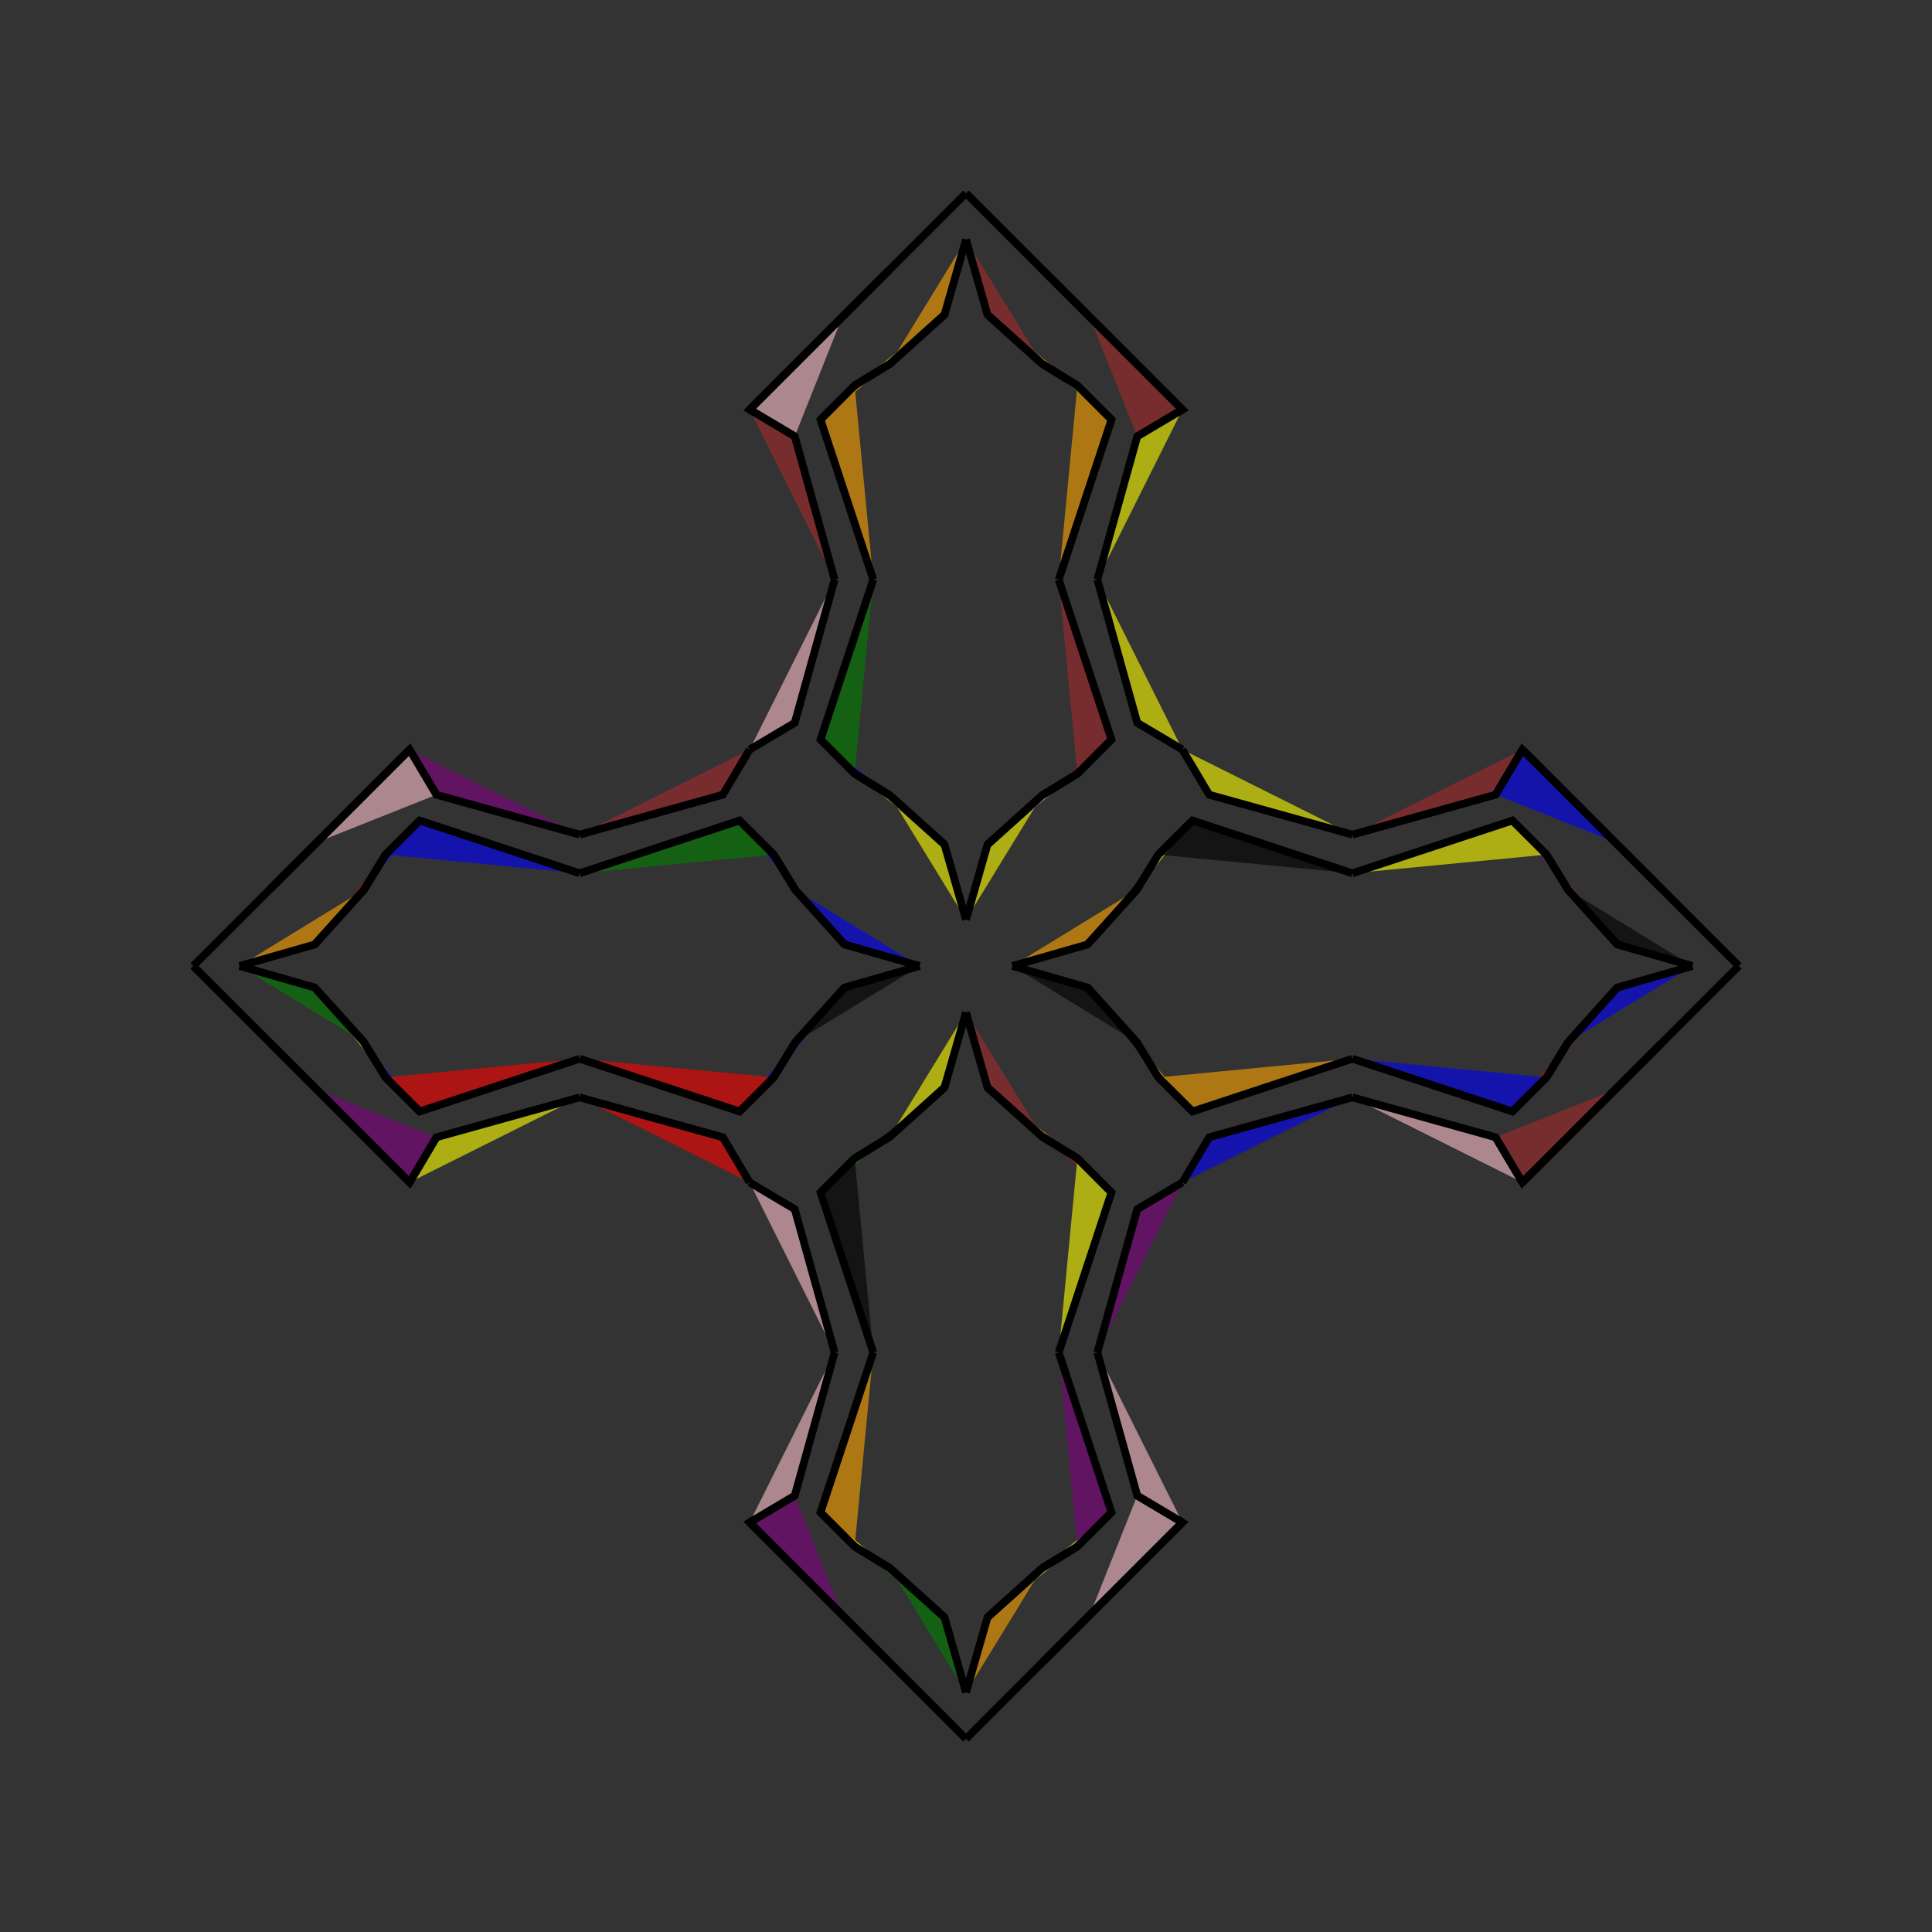 <?xml version="1.0" encoding="UTF-8"?>
<svg xmlns="http://www.w3.org/2000/svg" xmlns:xlink="http://www.w3.org/1999/xlink"
     width="250" height="250" viewBox="-125.0 -125.0 250 250">
<rect x="-125.0" y="-125.0" width="250" height="250" fill="#333333" stroke="none"/>
<defs>
</defs>
<path d="M6.0,-0.0 L15.72,-2.784 L22.088,-9.858" fill="orange" fill-opacity="0.6" stroke="black" stroke-width="1" />
<path d="M6.0,-0.0 L15.72,2.784 L22.088,9.858" fill="black" fill-opacity="0.6" stroke="black" stroke-width="1" />
<path d="M15.72,-2.784 L22.088,-9.858 L24.886,-14.412" fill="black" fill-opacity="0.6" stroke="black" stroke-width="1" />
<path d="M15.72,2.784 L22.088,9.858 L24.886,14.412" fill="black" fill-opacity="0.6" stroke="black" stroke-width="1" />
<path d="M22.088,-9.858 L24.886,-14.412 L29.308,-18.823" fill="yellow" fill-opacity="0.6" stroke="black" stroke-width="1" />
<path d="M22.088,9.858 L24.886,14.412 L29.308,18.823" fill="orange" fill-opacity="0.6" stroke="black" stroke-width="1" />
<path d="M24.886,-14.412 L29.308,-18.823 L50.0,-12.0" fill="black" fill-opacity="0.6" stroke="black" stroke-width="1" />
<path d="M24.886,14.412 L29.308,18.823 L50.0,12.0" fill="orange" fill-opacity="0.6" stroke="black" stroke-width="1" />
<path d="M50.0,-17.0 L31.468,-22.163 L28.0,-28.0" fill="yellow" fill-opacity="0.6" stroke="black" stroke-width="1" />
<path d="M50.0,17.0 L31.468,22.163 L28.0,28.0" fill="blue" fill-opacity="0.6" stroke="black" stroke-width="1" />
<path d="M22.163,68.532 L28.0,72.0 L16.0,84.0" fill="pink" fill-opacity="0.6" stroke="black" stroke-width="1" />
<path d="M22.163,-68.532 L28.0,-72.0 L16.0,-84.0" fill="brown" fill-opacity="0.6" stroke="black" stroke-width="1" />
<path d="M28.0,72.0 L16.0,84.0 L10.0,90.0" fill="green" fill-opacity="0.6" stroke="black" stroke-width="1" />
<path d="M28.0,-72.0 L16.0,-84.0 L10.0,-90.0" fill="orange" fill-opacity="0.6" stroke="black" stroke-width="1" />
<path d="M16.0,84.0 L10.0,90.0 L0.0,100.0" fill="brown" fill-opacity="0.6" stroke="black" stroke-width="1" />
<path d="M16.0,-84.0 L10.0,-90.0 L0.0,-100.0" fill="pink" fill-opacity="0.6" stroke="black" stroke-width="1" />
<path d="M-6.0,-0.0 L-15.72,-2.784 L-22.088,-9.858" fill="blue" fill-opacity="0.6" stroke="black" stroke-width="1" />
<path d="M-6.0,-0.0 L-15.72,2.784 L-22.088,9.858" fill="black" fill-opacity="0.6" stroke="black" stroke-width="1" />
<path d="M-15.72,-2.784 L-22.088,-9.858 L-24.886,-14.412" fill="purple" fill-opacity="0.6" stroke="black" stroke-width="1" />
<path d="M-15.72,2.784 L-22.088,9.858 L-24.886,14.412" fill="blue" fill-opacity="0.6" stroke="black" stroke-width="1" />
<path d="M-22.088,-9.858 L-24.886,-14.412 L-29.308,-18.823" fill="blue" fill-opacity="0.6" stroke="black" stroke-width="1" />
<path d="M-22.088,9.858 L-24.886,14.412 L-29.308,18.823" fill="blue" fill-opacity="0.6" stroke="black" stroke-width="1" />
<path d="M-24.886,-14.412 L-29.308,-18.823 L-50.0,-12.0" fill="green" fill-opacity="0.6" stroke="black" stroke-width="1" />
<path d="M-24.886,14.412 L-29.308,18.823 L-50.0,12.0" fill="red" fill-opacity="0.6" stroke="black" stroke-width="1" />
<path d="M-50.0,-17.0 L-31.468,-22.163 L-28.0,-28.0" fill="brown" fill-opacity="0.6" stroke="black" stroke-width="1" />
<path d="M-50.0,17.0 L-31.468,22.163 L-28.0,28.0" fill="red" fill-opacity="0.6" stroke="black" stroke-width="1" />
<path d="M-22.163,68.532 L-28.0,72.0 L-16.0,84.0" fill="purple" fill-opacity="0.6" stroke="black" stroke-width="1" />
<path d="M-22.163,-68.532 L-28.0,-72.0 L-16.0,-84.0" fill="pink" fill-opacity="0.6" stroke="black" stroke-width="1" />
<path d="M-28.0,72.0 L-16.0,84.0 L-10.0,90.0" fill="green" fill-opacity="0.6" stroke="black" stroke-width="1" />
<path d="M-28.0,-72.0 L-16.0,-84.0 L-10.0,-90.0" fill="yellow" fill-opacity="0.6" stroke="black" stroke-width="1" />
<path d="M-16.0,84.0 L-10.0,90.0 L0.0,100.0" fill="red" fill-opacity="0.6" stroke="black" stroke-width="1" />
<path d="M-16.0,-84.0 L-10.0,-90.0 L0.0,-100.0" fill="black" fill-opacity="0.6" stroke="black" stroke-width="1" />
<path d="M94.0,-0.0 L84.28,2.784 L77.912,9.858" fill="blue" fill-opacity="0.6" stroke="black" stroke-width="1" />
<path d="M94.0,-0.0 L84.28,-2.784 L77.912,-9.858" fill="black" fill-opacity="0.6" stroke="black" stroke-width="1" />
<path d="M84.28,2.784 L77.912,9.858 L75.114,14.412" fill="purple" fill-opacity="0.6" stroke="black" stroke-width="1" />
<path d="M84.28,-2.784 L77.912,-9.858 L75.114,-14.412" fill="brown" fill-opacity="0.6" stroke="black" stroke-width="1" />
<path d="M77.912,9.858 L75.114,14.412 L70.692,18.823" fill="red" fill-opacity="0.6" stroke="black" stroke-width="1" />
<path d="M77.912,-9.858 L75.114,-14.412 L70.692,-18.823" fill="purple" fill-opacity="0.6" stroke="black" stroke-width="1" />
<path d="M75.114,14.412 L70.692,18.823 L50.0,12.0" fill="blue" fill-opacity="0.6" stroke="black" stroke-width="1" />
<path d="M75.114,-14.412 L70.692,-18.823 L50.0,-12.0" fill="yellow" fill-opacity="0.6" stroke="black" stroke-width="1" />
<path d="M50.0,17.0 L68.532,22.163 L72.0,28.0" fill="pink" fill-opacity="0.6" stroke="black" stroke-width="1" />
<path d="M50.0,-17.0 L68.532,-22.163 L72.0,-28.0" fill="brown" fill-opacity="0.6" stroke="black" stroke-width="1" />
<path d="M68.532,22.163 L72.0,28.0 L84.0,16.0" fill="brown" fill-opacity="0.6" stroke="black" stroke-width="1" />
<path d="M68.532,-22.163 L72.0,-28.0 L84.0,-16.0" fill="blue" fill-opacity="0.6" stroke="black" stroke-width="1" />
<path d="M72.0,28.0 L84.0,16.0 L90.0,10.0" fill="red" fill-opacity="0.6" stroke="black" stroke-width="1" />
<path d="M72.0,-28.0 L84.0,-16.0 L90.0,-10.0" fill="brown" fill-opacity="0.6" stroke="black" stroke-width="1" />
<path d="M84.0,16.0 L90.0,10.0 L100.0,-0.0" fill="orange" fill-opacity="0.6" stroke="black" stroke-width="1" />
<path d="M84.0,-16.0 L90.0,-10.0 L100.0,-0.0" fill="yellow" fill-opacity="0.6" stroke="black" stroke-width="1" />
<path d="M0.0,-6.0 L2.784,-15.72 L9.858,-22.088" fill="yellow" fill-opacity="0.6" stroke="black" stroke-width="1" />
<path d="M0.0,6.0 L2.784,15.72 L9.858,22.088" fill="brown" fill-opacity="0.6" stroke="black" stroke-width="1" />
<path d="M0.0,94.0 L2.784,84.28 L9.858,77.912" fill="orange" fill-opacity="0.6" stroke="black" stroke-width="1" />
<path d="M0.0,-94.0 L2.784,-84.28 L9.858,-77.912" fill="brown" fill-opacity="0.6" stroke="black" stroke-width="1" />
<path d="M2.784,-15.72 L9.858,-22.088 L14.412,-24.886" fill="pink" fill-opacity="0.6" stroke="black" stroke-width="1" />
<path d="M2.784,15.72 L9.858,22.088 L14.412,24.886" fill="orange" fill-opacity="0.6" stroke="black" stroke-width="1" />
<path d="M2.784,84.28 L9.858,77.912 L14.412,75.114" fill="yellow" fill-opacity="0.6" stroke="black" stroke-width="1" />
<path d="M2.784,-84.28 L9.858,-77.912 L14.412,-75.114" fill="orange" fill-opacity="0.6" stroke="black" stroke-width="1" />
<path d="M9.858,-22.088 L14.412,-24.886 L18.823,-29.308" fill="purple" fill-opacity="0.6" stroke="black" stroke-width="1" />
<path d="M9.858,22.088 L14.412,24.886 L18.823,29.308" fill="red" fill-opacity="0.6" stroke="black" stroke-width="1" />
<path d="M9.858,77.912 L14.412,75.114 L18.823,70.692" fill="yellow" fill-opacity="0.6" stroke="black" stroke-width="1" />
<path d="M9.858,-77.912 L14.412,-75.114 L18.823,-70.692" fill="green" fill-opacity="0.6" stroke="black" stroke-width="1" />
<path d="M14.412,-24.886 L18.823,-29.308 L12.0,-50.0" fill="brown" fill-opacity="0.6" stroke="black" stroke-width="1" />
<path d="M14.412,24.886 L18.823,29.308 L12.0,50.0" fill="yellow" fill-opacity="0.6" stroke="black" stroke-width="1" />
<path d="M14.412,75.114 L18.823,70.692 L12.0,50.0" fill="purple" fill-opacity="0.6" stroke="black" stroke-width="1" />
<path d="M14.412,-75.114 L18.823,-70.692 L12.0,-50.0" fill="orange" fill-opacity="0.6" stroke="black" stroke-width="1" />
<path d="M17.0,-50.0 L22.163,-31.468 L28.0,-28.0" fill="yellow" fill-opacity="0.6" stroke="black" stroke-width="1" />
<path d="M17.0,50.0 L22.163,31.468 L28.0,28.0" fill="purple" fill-opacity="0.6" stroke="black" stroke-width="1" />
<path d="M17.0,50.0 L22.163,68.532 L28.0,72.0" fill="pink" fill-opacity="0.6" stroke="black" stroke-width="1" />
<path d="M17.0,-50.0 L22.163,-68.532 L28.0,-72.0" fill="yellow" fill-opacity="0.6" stroke="black" stroke-width="1" />
<path d="M0.0,94.0 L-2.784,84.28 L-9.858,77.912" fill="green" fill-opacity="0.6" stroke="black" stroke-width="1" />
<path d="M0.0,-6.0 L-2.784,-15.72 L-9.858,-22.088" fill="yellow" fill-opacity="0.6" stroke="black" stroke-width="1" />
<path d="M0.0,6.0 L-2.784,15.72 L-9.858,22.088" fill="yellow" fill-opacity="0.6" stroke="black" stroke-width="1" />
<path d="M0.0,-94.0 L-2.784,-84.28 L-9.858,-77.912" fill="orange" fill-opacity="0.6" stroke="black" stroke-width="1" />
<path d="M-2.784,84.28 L-9.858,77.912 L-14.412,75.114" fill="green" fill-opacity="0.6" stroke="black" stroke-width="1" />
<path d="M-2.784,-15.72 L-9.858,-22.088 L-14.412,-24.886" fill="orange" fill-opacity="0.6" stroke="black" stroke-width="1" />
<path d="M-2.784,15.72 L-9.858,22.088 L-14.412,24.886" fill="black" fill-opacity="0.6" stroke="black" stroke-width="1" />
<path d="M-2.784,-84.28 L-9.858,-77.912 L-14.412,-75.114" fill="yellow" fill-opacity="0.6" stroke="black" stroke-width="1" />
<path d="M-9.858,77.912 L-14.412,75.114 L-18.823,70.692" fill="yellow" fill-opacity="0.6" stroke="black" stroke-width="1" />
<path d="M-9.858,-22.088 L-14.412,-24.886 L-18.823,-29.308" fill="blue" fill-opacity="0.6" stroke="black" stroke-width="1" />
<path d="M-9.858,22.088 L-14.412,24.886 L-18.823,29.308" fill="green" fill-opacity="0.6" stroke="black" stroke-width="1" />
<path d="M-9.858,-77.912 L-14.412,-75.114 L-18.823,-70.692" fill="orange" fill-opacity="0.6" stroke="black" stroke-width="1" />
<path d="M-14.412,75.114 L-18.823,70.692 L-12.0,50.0" fill="orange" fill-opacity="0.6" stroke="black" stroke-width="1" />
<path d="M-14.412,-24.886 L-18.823,-29.308 L-12.0,-50.0" fill="green" fill-opacity="0.6" stroke="black" stroke-width="1" />
<path d="M-14.412,24.886 L-18.823,29.308 L-12.0,50.0" fill="black" fill-opacity="0.6" stroke="black" stroke-width="1" />
<path d="M-14.412,-75.114 L-18.823,-70.692 L-12.0,-50.0" fill="orange" fill-opacity="0.6" stroke="black" stroke-width="1" />
<path d="M-17.0,50.0 L-22.163,68.532 L-28.0,72.0" fill="pink" fill-opacity="0.6" stroke="black" stroke-width="1" />
<path d="M-17.0,-50.0 L-22.163,-31.468 L-28.0,-28.0" fill="pink" fill-opacity="0.6" stroke="black" stroke-width="1" />
<path d="M-17.0,50.0 L-22.163,31.468 L-28.0,28.0" fill="pink" fill-opacity="0.6" stroke="black" stroke-width="1" />
<path d="M-17.0,-50.0 L-22.163,-68.532 L-28.0,-72.0" fill="brown" fill-opacity="0.6" stroke="black" stroke-width="1" />
<path d="M-94.0,-0.0 L-84.28,-2.784 L-77.912,-9.858" fill="orange" fill-opacity="0.6" stroke="black" stroke-width="1" />
<path d="M-94.0,-0.0 L-84.28,2.784 L-77.912,9.858" fill="green" fill-opacity="0.6" stroke="black" stroke-width="1" />
<path d="M-84.28,-2.784 L-77.912,-9.858 L-75.114,-14.412" fill="red" fill-opacity="0.6" stroke="black" stroke-width="1" />
<path d="M-84.28,2.784 L-77.912,9.858 L-75.114,14.412" fill="yellow" fill-opacity="0.6" stroke="black" stroke-width="1" />
<path d="M-77.912,-9.858 L-75.114,-14.412 L-70.692,-18.823" fill="blue" fill-opacity="0.6" stroke="black" stroke-width="1" />
<path d="M-77.912,9.858 L-75.114,14.412 L-70.692,18.823" fill="blue" fill-opacity="0.6" stroke="black" stroke-width="1" />
<path d="M-75.114,-14.412 L-70.692,-18.823 L-50.0,-12.0" fill="blue" fill-opacity="0.6" stroke="black" stroke-width="1" />
<path d="M-75.114,14.412 L-70.692,18.823 L-50.0,12.0" fill="red" fill-opacity="0.6" stroke="black" stroke-width="1" />
<path d="M-50.0,-17.0 L-68.532,-22.163 L-72.0,-28.0" fill="purple" fill-opacity="0.6" stroke="black" stroke-width="1" />
<path d="M-50.0,17.0 L-68.532,22.163 L-72.0,28.0" fill="yellow" fill-opacity="0.6" stroke="black" stroke-width="1" />
<path d="M-68.532,-22.163 L-72.0,-28.0 L-84.0,-16.0" fill="pink" fill-opacity="0.6" stroke="black" stroke-width="1" />
<path d="M-68.532,22.163 L-72.0,28.0 L-84.0,16.0" fill="purple" fill-opacity="0.6" stroke="black" stroke-width="1" />
<path d="M-72.0,-28.0 L-84.0,-16.0 L-90.0,-10.0" fill="purple" fill-opacity="0.6" stroke="black" stroke-width="1" />
<path d="M-72.0,28.0 L-84.0,16.0 L-90.0,10.0" fill="red" fill-opacity="0.6" stroke="black" stroke-width="1" />
<path d="M-84.0,-16.0 L-90.0,-10.0 L-100.0,-0.0" fill="blue" fill-opacity="0.6" stroke="black" stroke-width="1" />
<path d="M-84.0,16.0 L-90.0,10.0 L-100.0,-0.0" fill="black" fill-opacity="0.6" stroke="black" stroke-width="1" />
</svg>